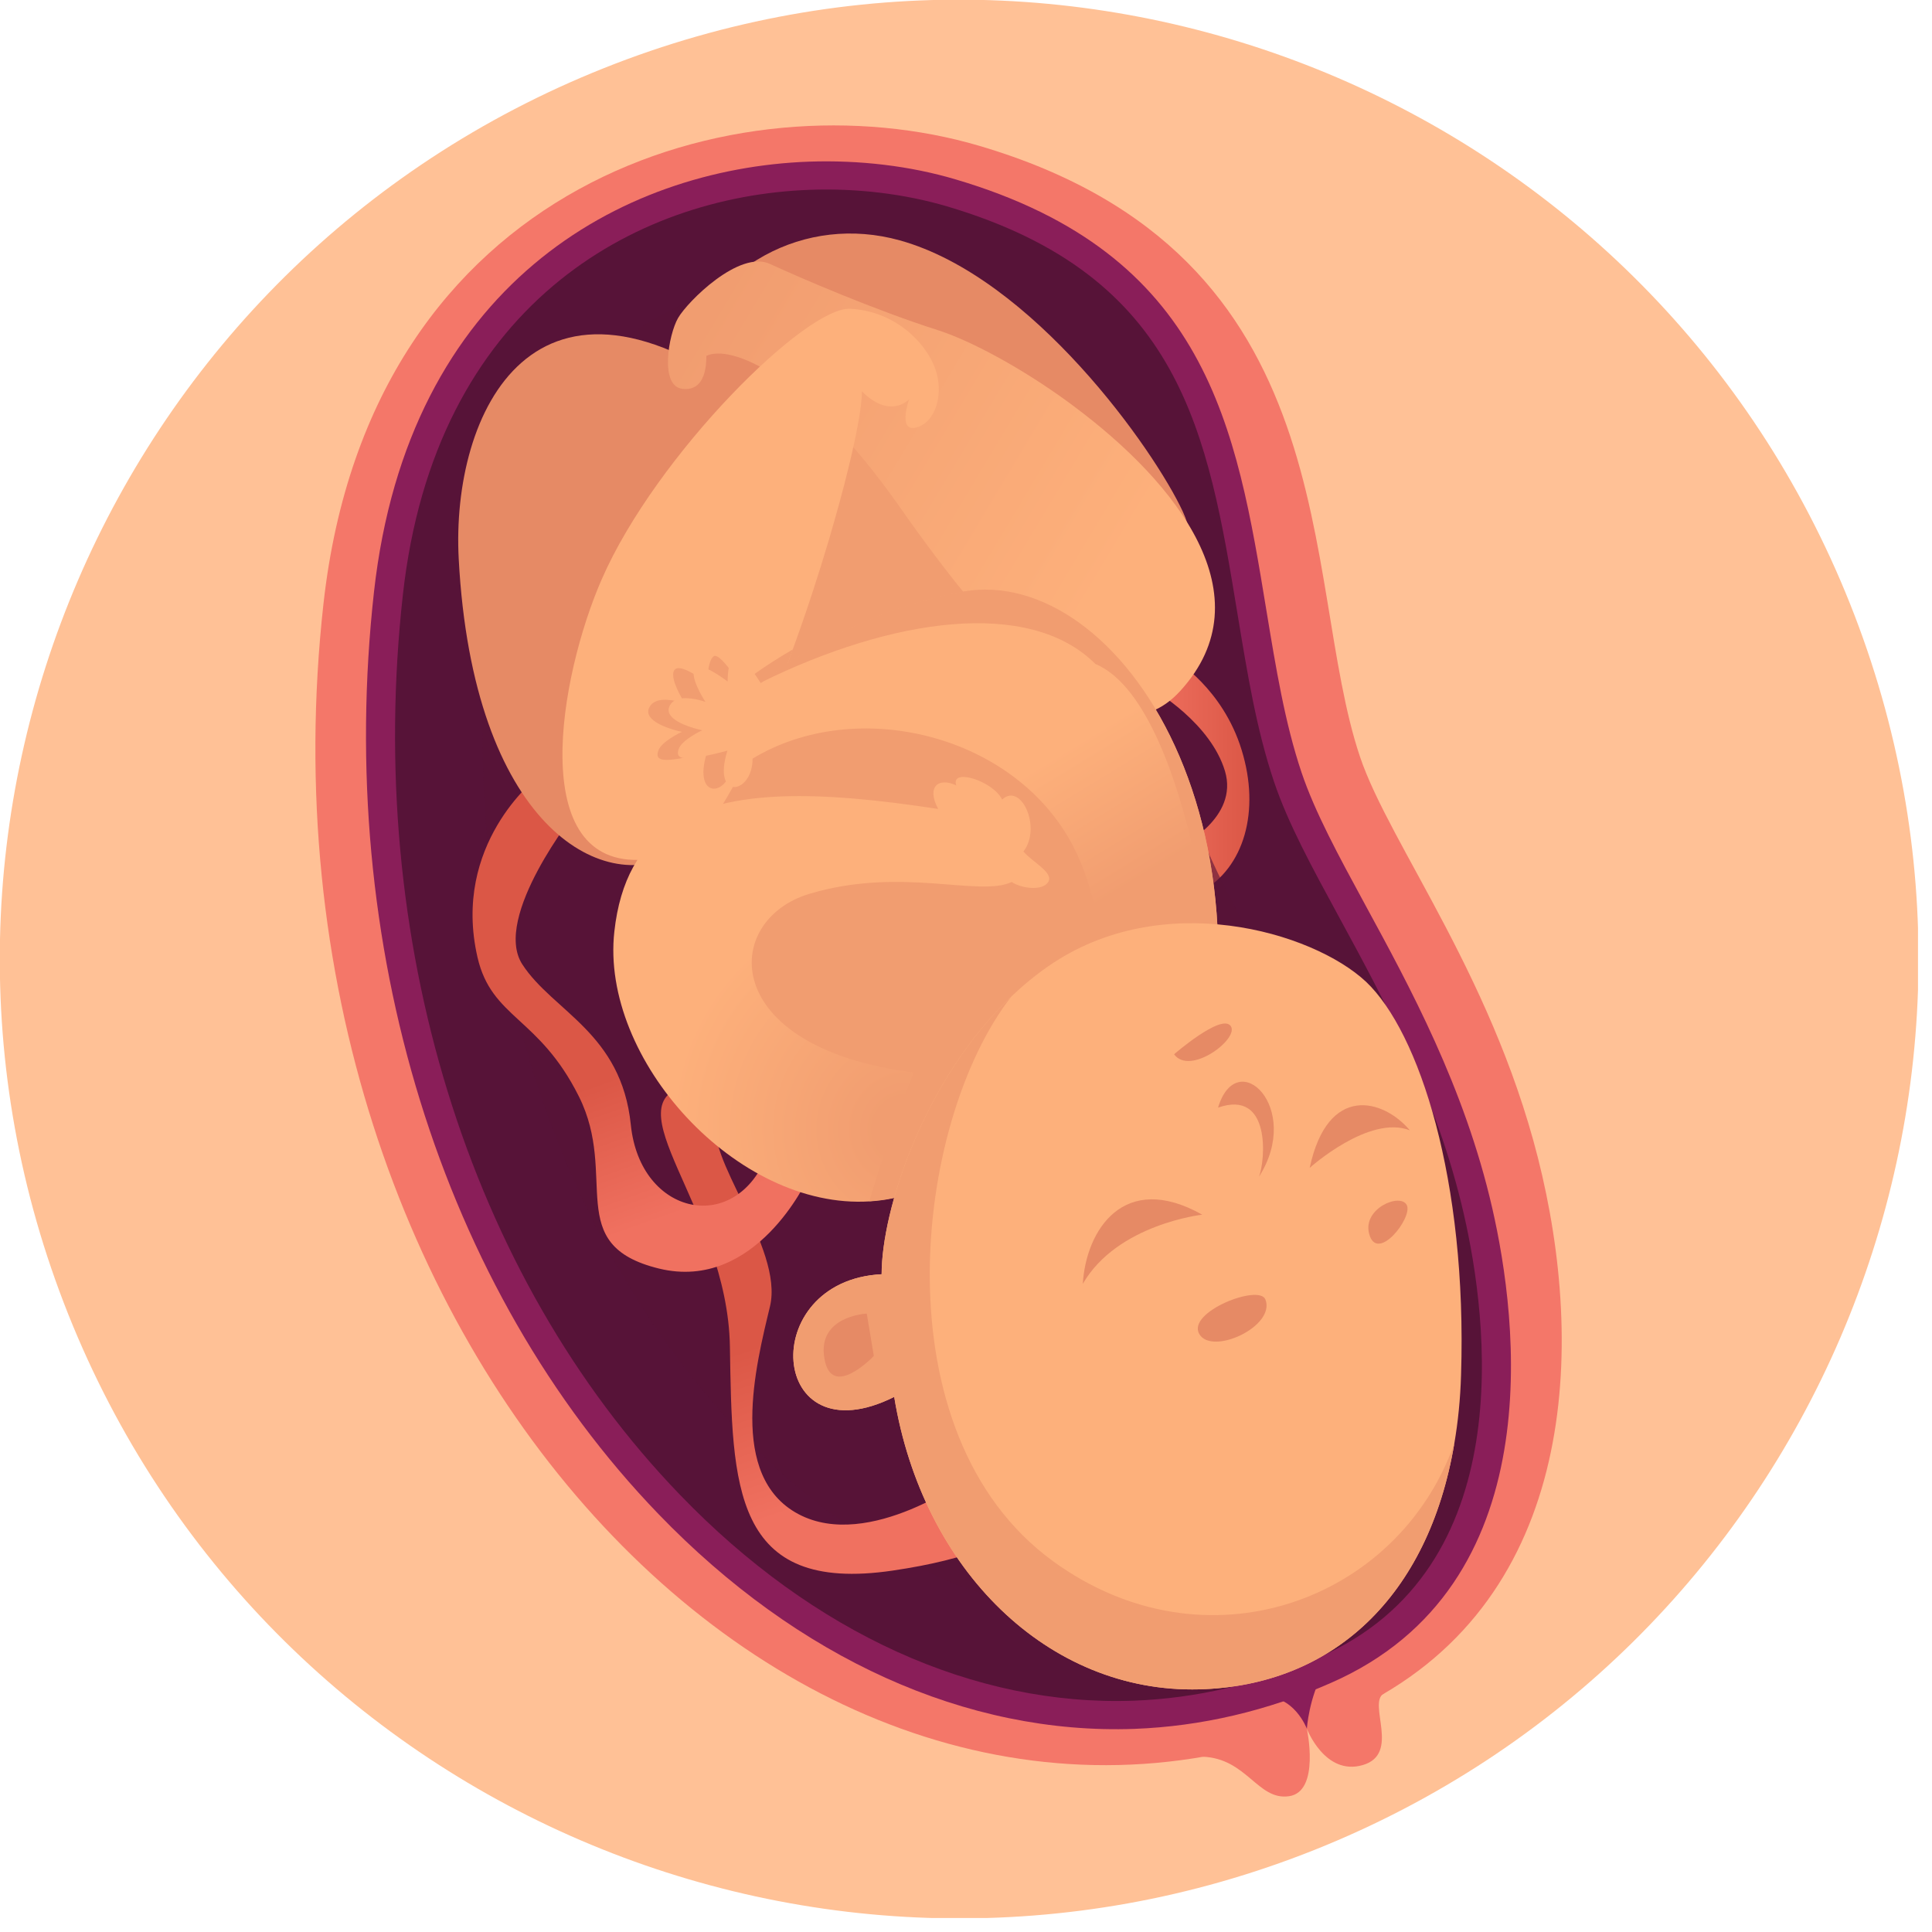 <svg width="109" height="109" viewBox="0 0 109 109" fill="none" xmlns="http://www.w3.org/2000/svg">
<g clip-path="url(#clip0_25_2550)">
<path d="M74.156 104.37C101.915 93.3 115.446 61.824 104.376 34.065C93.307 6.305 61.831 -7.225 34.071 3.844C6.312 14.913 -7.218 46.39 3.851 74.149C14.92 101.909 46.397 115.439 74.156 104.37Z" fill="#FFC196"/>
<path d="M18.25 34.06C13.56 76.22 45.87 109.79 75.76 96.73C88.53 91.15 89.51 77.21 87.01 66.33C84.52 55.45 78.41 47.69 76.73 42.7C73.32 32.57 76.23 14.42 55.26 8.23C41.68 4.22 20.91 10.15 18.25 34.06Z" fill="#F47769"/>
<path d="M64 97.54C54.55 97.88 45.02 93.58 37.15 85.42C24.89 72.71 18.89 53.26 21.1 33.39C23.03 16.08 35.03 9.51 45.63 9.12C48.49 9.02 51.35 9.36 53.91 10.12C68.14 14.32 69.75 24.1 71.45 34.45C71.99 37.71 72.49 40.78 73.43 43.58C74.19 45.83 75.51 48.26 77.03 51.06C79.52 55.64 82.63 61.34 84.19 68.16C85.62 74.39 87.59 89.48 75.08 94.95C71.49 96.53 67.75 97.4 64 97.54Z" fill="#8A1E59"/>
<path d="M63.95 95.95C54.98 96.27 45.89 92.15 38.36 84.33C26.41 71.95 20.57 52.96 22.73 33.55C24.54 17.26 35.77 11.07 45.68 10.71C48.36 10.61 51.04 10.94 53.42 11.64C66.68 15.56 68.14 24.43 69.83 34.71C70.38 38.03 70.89 41.16 71.87 44.08C72.67 46.46 74.02 48.93 75.58 51.8C78.03 56.31 81.08 61.9 82.59 68.51C83.93 74.36 85.82 88.52 74.42 93.5C71.02 95 67.49 95.82 63.95 95.95Z" fill="#571338"/>
<path d="M67.79 50.29C70.18 48.96 71.12 45.77 70.05 42.31C68.99 38.85 66.32 37.25 66.32 37.25C66.32 37.25 64.19 38.45 64.72 38.71C65.25 38.98 68.31 40.84 69.11 43.5C69.91 46.16 66.58 47.76 66.58 47.76L67.79 50.29Z" fill="url(#paint0_linear_25_2550)"/>
<path opacity="0.6" d="M63.81 91.19C56.29 91.46 48.53 87.87 41.98 81.07C30.99 69.67 25.63 52.08 27.64 34.02C29.5 17.35 42.03 15.61 45.83 15.47C47.97 15.39 50.08 15.64 51.95 16.2C61.86 19.13 63.17 24.53 64.97 35.5C65.55 39.01 66.09 42.32 67.19 45.59C68.12 48.35 69.55 50.99 71.22 54.04C73.54 58.3 76.42 63.59 77.79 69.58C78.87 74.29 80.51 85.64 72.44 89.17C69.61 90.41 66.7 91.09 63.81 91.19Z" fill="#571338"/>
<path d="M38.92 61.2C34.26 62.13 41.05 68.12 41.18 75.97C41.31 83.82 41.31 89.94 50.36 88.61C59.41 87.28 58.34 84.35 58.34 84.35L54.75 83.29C54.75 83.29 49.03 87.55 45.04 85.42C41.05 83.29 42.64 77.04 43.44 73.71C44.24 70.38 39.58 65.06 40.51 63.2C41.45 61.34 38.92 61.2 38.92 61.2Z" fill="url(#paint1_linear_25_2550)"/>
<path d="M43.31 65.06C41.58 69.72 36.12 68.65 35.59 63.46C35.06 58.27 31.2 57.07 29.47 54.41C27.74 51.75 32.53 45.76 32.53 45.76L30.27 43.9C30.27 43.9 25.47 47.63 26.94 54.01C27.74 57.47 30.4 57.34 32.66 61.86C34.92 66.38 31.73 70.24 37.18 71.57C42.64 72.9 45.56 66.51 45.56 66.51L43.31 65.06Z" fill="url(#paint2_linear_25_2550)"/>
<path d="M67.66 57.74L54.62 66.65C53.98 66.39 53.36 66.11 52.76 65.8C51.86 65.33 50.99 64.8 50.18 64.23C43.4 59.46 39.66 51.4 37.91 46.53C37.03 44.07 36.65 42.43 36.65 42.43L37.82 40.34L38.34 39.41L39.13 37.99L39.35 37.6L47.82 22.47L58.07 25.8L59.17 29.48L60.87 35.14L61.54 37.36L65.49 50.53L66.5 53.91L67.66 57.74Z" fill="#F19D70"/>
<path d="M37.99 20.75C39.99 14.9 45.47 12.09 50.76 13.56C58.26 15.64 65.13 25.4 66.73 28.86C68.33 32.32 65.8 35.78 65.8 35.78C65.8 35.78 47.43 21.02 46.77 20.36C46.1 19.69 41.31 24.75 41.31 24.75L37.99 20.75Z" fill="#E68A65"/>
<path d="M38.12 48.16C34 50.56 26.68 46.56 25.88 31.53C25.44 23.29 30.14 13.17 42.78 22.75C40.25 34.46 38.12 48.16 38.12 48.16Z" fill="#E68A65"/>
<path d="M66.59 38.98C62.47 43.5 56.08 36.19 50.76 28.6C45.44 21.02 41.18 19.42 39.85 20.08C39.85 20.48 39.85 22.08 38.52 21.94C37.19 21.81 37.72 18.88 38.25 17.95C38.78 17.02 41.71 14.09 43.44 14.89C45.17 15.69 49.38 17.5 52.89 18.62C54.66 19.18 57.51 20.67 60.29 22.7C60.42 22.8 60.56 22.9 60.69 23C66.33 27.23 71.48 33.62 66.59 38.98Z" fill="url(#paint3_linear_25_2550)"/>
<path d="M51.69 24.12C50.66 24.38 51.25 22.65 51.29 22.53C51.19 22.63 50.16 23.61 48.63 22.08C48.63 22.87 48.35 24.44 47.86 26.43C47.57 27.64 47.19 29 46.77 30.44C46.18 32.43 45.49 34.55 44.73 36.63C44 38.63 43.22 40.58 42.42 42.29H42.41C40.95 45.42 39.43 47.76 38.11 48.15C37.46 48.35 36.86 48.46 36.33 48.5C29.64 48.99 31.56 38.14 33.95 32.68C35.48 29.17 38.41 25.26 41.26 22.28C44.03 19.38 46.72 17.36 47.97 17.42C50.5 17.55 52.23 19.33 52.76 20.79C53.29 22.26 52.75 23.86 51.69 24.12Z" fill="#FDB07B"/>
<path d="M44.73 36.64C44 38.64 43.22 40.59 42.42 42.3H42.41C42.03 42.48 41.66 42.67 41.31 42.89C41.31 44.93 39 45.28 39.89 42.44C37.23 43.15 36.96 42.89 37.14 42.35C37.32 41.82 38.47 41.29 38.47 41.29C38.47 41.29 37.07 41.01 36.67 40.44C36.57 40.3 36.54 40.14 36.61 39.96C36.72 39.7 36.93 39.57 37.19 39.51C37.78 39.39 38.57 39.66 38.65 39.69C38.61 39.63 38 38.69 37.98 38.1C37.97 38 37.99 37.91 38.03 37.83C38.07 37.76 38.13 37.72 38.21 37.7C38.71 37.61 39.9 38.54 39.9 38.54C39.9 38.54 39.9 37.3 40.26 37.03C40.61 36.76 41.77 38.63 41.77 38.63C41.78 38.63 41.78 38.62 41.79 38.62C41.9 38.52 42.98 37.65 44.73 36.64Z" fill="#F19D70"/>
<path d="M68.72 53.09C67.88 53.43 67.15 53.71 66.51 53.93C62.51 55.35 62.24 54.69 62.24 54.69C62.24 54.69 62.21 53.16 61.78 51.25C61.53 50.14 61.15 48.91 60.56 47.77C57.29 41.42 48.32 39.25 42.46 42.8C42.46 44.84 40.15 45.19 41.04 42.35C38.38 43.06 38.11 42.8 38.29 42.26C38.47 41.73 39.62 41.2 39.62 41.2C39.62 41.2 38.21 40.92 37.82 40.35C37.72 40.21 37.69 40.05 37.76 39.87C37.87 39.61 38.08 39.48 38.34 39.42C38.93 39.3 39.72 39.57 39.8 39.6C39.76 39.54 39.15 38.6 39.13 38.01C39.12 37.91 39.14 37.82 39.18 37.74C39.22 37.67 39.28 37.63 39.36 37.61C39.85 37.52 41.05 38.45 41.05 38.45C41.05 38.45 41.05 37.21 41.41 36.94C41.76 36.67 42.92 38.54 42.92 38.54C42.93 38.54 42.93 38.53 42.94 38.53C43.23 38.3 47.92 34.51 54.37 33.39C56.56 33.01 58.83 33.66 60.9 35.15C65.09 38.19 68.48 44.7 68.72 53.09Z" fill="url(#paint4_linear_25_2550)"/>
<path d="M59.14 49.76C58.81 50.29 57.61 50.12 57.08 49.76C55.25 50.63 50.85 48.87 45.66 50.43C40.7 51.92 40.51 59.11 51.57 60.51C52.38 60.62 53.25 60.69 54.18 60.72C54.18 60.72 55.13 62.61 52.76 65.82C52.42 66.28 52.01 66.77 51.51 67.29C50.71 67.57 49.88 67.73 49.06 67.78C41.56 68.25 33.86 59.76 34.66 52.56C34.98 49.65 36.11 47.73 37.91 46.55C41.06 44.47 46.28 44.62 52.93 45.64C52.25 44.37 52.96 43.84 53.95 44.31C53.61 43.31 56.01 44.04 56.54 45.11C57.6 44.11 58.79 46.69 57.74 48.04C58.23 48.63 59.47 49.23 59.14 49.76Z" fill="url(#paint5_radial_25_2550)"/>
<path d="M66.51 53.93L67.65 57.75L54.61 66.66C53.97 66.4 53.35 66.12 52.75 65.81C52.41 66.27 52 66.76 51.5 67.28C50.7 67.56 49.87 67.72 49.05 67.77C49.27 67.01 49.66 65.73 50.17 64.24C50.56 63.07 51.04 61.78 51.56 60.5C52.62 57.92 54.25 56.12 55.59 54.86C57.07 53.46 59.32 51.83 61.78 51.24C63.14 50.92 64.45 50.7 65.5 50.54C65.51 50.54 65.53 50.54 65.54 50.53C66.78 50.36 67.6 49.17 67.32 47.95C66.56 44.61 64.81 38.71 61.8 37.46C58.07 33.73 50.31 34.87 42.92 38.51C43.21 38.28 47.9 34.49 54.35 33.37C56.54 32.99 58.81 33.64 60.88 35.13C65.09 38.16 68.48 44.68 68.72 53.07C67.88 53.43 67.15 53.71 66.51 53.93Z" fill="#F19D70"/>
<path d="M82.43 77.57C82.39 78.93 82.26 80.22 82.05 81.44C80.59 90.08 75.19 95.11 67.66 95.31C59.14 95.53 52.05 88.57 50.45 78.81C43.35 82.36 42.64 72.25 49.74 71.89C49.74 68.29 52.1 60.93 57.06 56.22C57.71 55.6 58.41 55.02 59.15 54.51C65.54 50.07 74.05 52.56 77.07 55.39C80.07 58.23 82.78 66.57 82.43 77.57Z" fill="#FDB07B"/>
<path d="M67.66 75.26C68.37 76.5 71.99 74.83 71.39 73.31C71.03 72.43 66.95 74.02 67.66 75.26Z" fill="#E68A65"/>
<path d="M77.24 69.59C77.67 71.31 79.72 68.7 79.37 67.99C79.01 67.28 76.88 68.17 77.24 69.59Z" fill="#E68A65"/>
<path d="M61.09 72.43C63.04 69.06 67.83 68.53 67.83 68.53C63.4 66.04 61.27 69.41 61.09 72.43Z" fill="#E68A65"/>
<path d="M79.54 63.77C78.05 62 74.91 61.12 73.89 65.89C73.89 65.89 77.24 62.87 79.54 63.77Z" fill="#E68A65"/>
<path d="M68.72 62.49C71.74 61.43 71.38 65.51 71.03 66.39C73.51 62.49 69.79 58.94 68.72 62.49Z" fill="#E68A65"/>
<path d="M69.43 57.88C68.9 57.17 66.24 59.48 66.24 59.48C67.13 60.72 69.96 58.59 69.43 57.88Z" fill="#E68A65"/>
<path d="M82.05 81.44C80.59 90.08 75.19 95.11 67.66 95.31C59.14 95.53 52.05 88.57 50.45 78.81C43.35 82.36 42.64 72.25 49.74 71.89C49.74 68.29 52.1 60.93 57.06 56.22C51.53 63.31 49.53 80.89 59.41 88.08C68.01 94.34 78.88 90.36 82.05 81.44Z" fill="#F19D70"/>
<path d="M48.9 74.11L49.3 76.5C49.3 76.5 46.9 79.03 46.51 76.63C46.1 74.24 48.9 74.11 48.9 74.11Z" fill="#E68A65"/>
<path d="M67.84 99.11C70.35 99.2 70.95 101.59 72.72 101.34C74.5 101.09 73.73 97.53 73.73 97.53C73.73 97.53 74.75 100.21 76.89 99.58C79.03 98.95 77.15 96.11 78.06 95.55C78.97 94.99 70.35 95.63 67.84 99.11Z" fill="#F47769"/>
<path d="M71.17 95.75C72.99 95.56 73.73 97.53 73.73 97.53C73.73 97.53 73.85 95.76 74.69 94.3C72.99 94.18 71.17 95.75 71.17 95.75Z" fill="#8A1E59"/>
</g>
<defs>
<linearGradient id="paint0_linear_25_2550" x1="64.645" y1="43.774" x2="70.489" y2="43.774" gradientUnits="userSpaceOnUse">
<stop stop-color="#F07160"/>
<stop offset="1" stop-color="#DB5746"/>
</linearGradient>
<linearGradient id="paint1_linear_25_2550" x1="49.855" y1="83.563" x2="46.839" y2="74.515" gradientUnits="userSpaceOnUse">
<stop stop-color="#F07160"/>
<stop offset="1" stop-color="#DB5746"/>
</linearGradient>
<linearGradient id="paint2_linear_25_2550" x1="39.051" y1="68.199" x2="36.212" y2="60.215" gradientUnits="userSpaceOnUse">
<stop stop-color="#F07160"/>
<stop offset="1" stop-color="#DB5746"/>
</linearGradient>
<linearGradient id="paint3_linear_25_2550" x1="39.387" y1="18.358" x2="62.742" y2="32.318" gradientUnits="userSpaceOnUse">
<stop stop-color="#F19D70"/>
<stop offset="1" stop-color="#FDB07B"/>
</linearGradient>
<linearGradient id="paint4_linear_25_2550" x1="60.276" y1="55.292" x2="54.422" y2="45.712" gradientUnits="userSpaceOnUse">
<stop offset="0.243" stop-color="#F19D70"/>
<stop offset="1" stop-color="#FDB07B"/>
</linearGradient>
<radialGradient id="paint5_radial_25_2550" cx="0" cy="0" r="1" gradientUnits="userSpaceOnUse" gradientTransform="translate(51.158 63.732) scale(13.381)">
<stop offset="0.128" stop-color="#F19D70"/>
<stop offset="1" stop-color="#FDB07B"/>
</radialGradient>
<clipPath id="clip0_25_2550">
<rect width="108.21" height="108.21" fill="white"/>
</clipPath>
</defs>
</svg>
